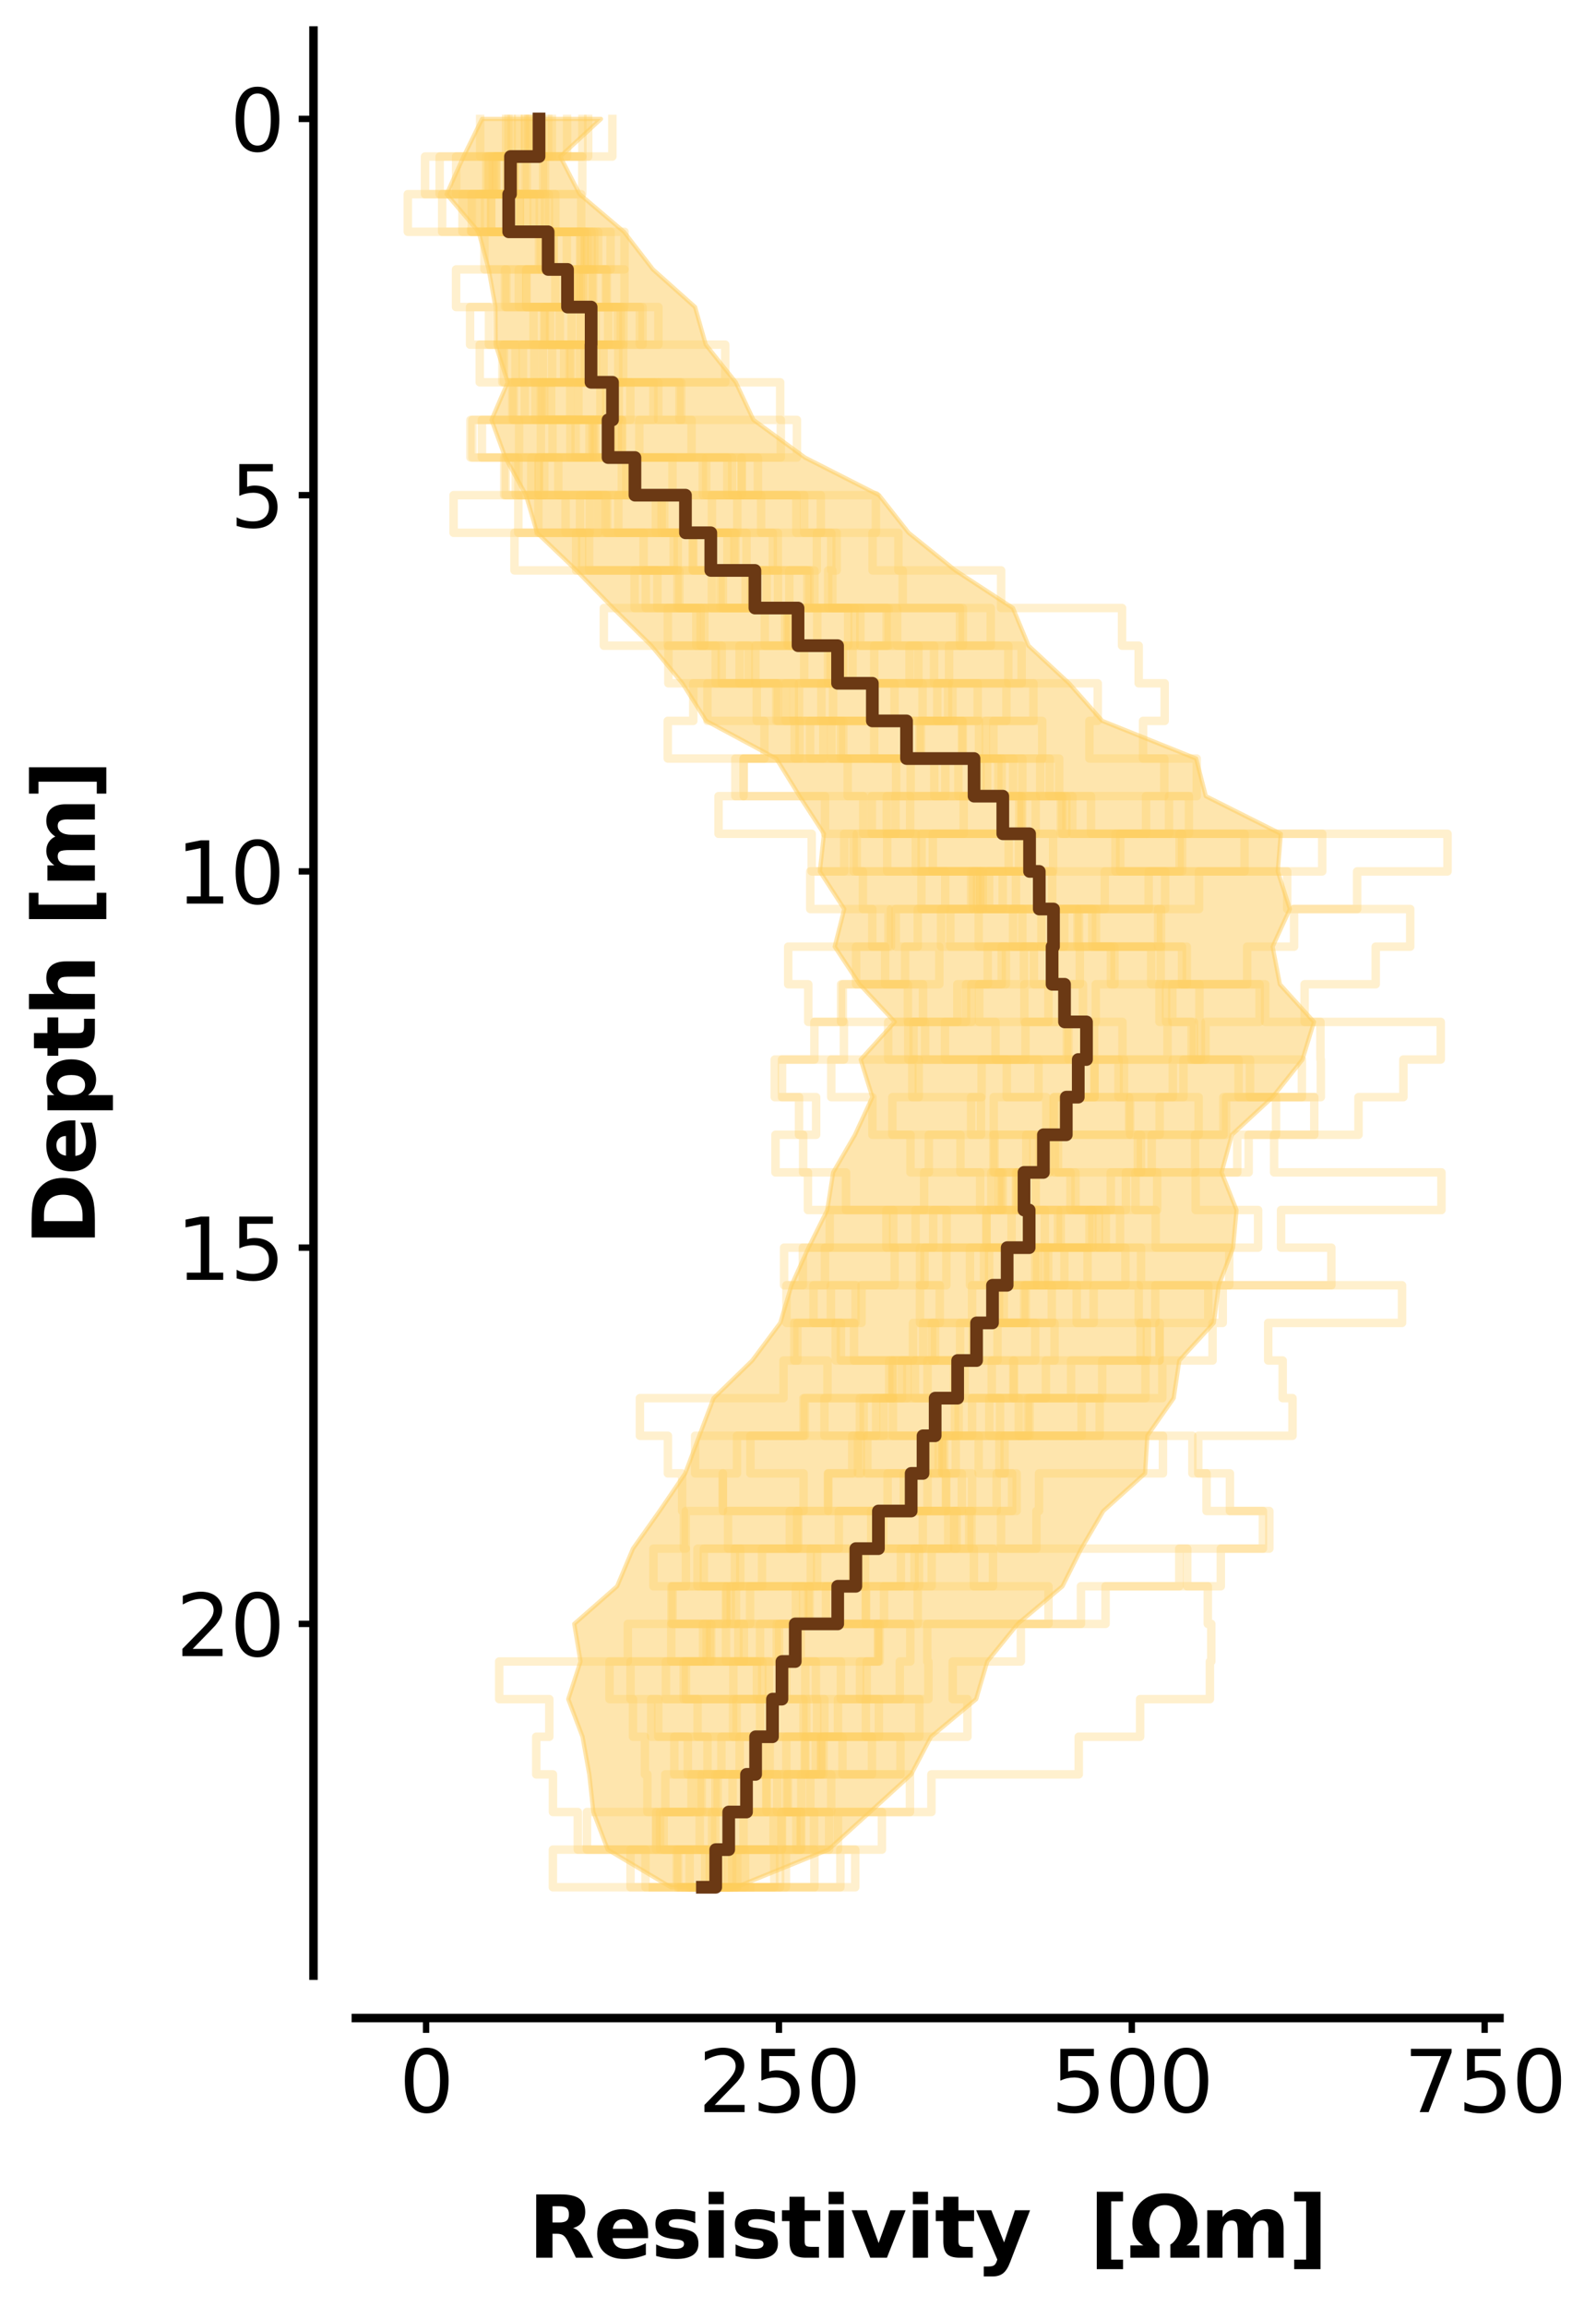 <?xml version="1.0" encoding="utf-8" standalone="no"?>
<!DOCTYPE svg PUBLIC "-//W3C//DTD SVG 1.1//EN"
  "http://www.w3.org/Graphics/SVG/1.1/DTD/svg11.dtd">
<svg xmlns:xlink="http://www.w3.org/1999/xlink" width="376.788pt" height="544.356pt" viewBox="0 0 376.788 544.356" xmlns="http://www.w3.org/2000/svg" version="1.1">
 <defs>
  <style type="text/css">*{stroke-linejoin: round; stroke-linecap: butt}</style>
 </defs>
 <g id="figure_1">
  <g id="patch_1">
   <path d="M 0 544.356 
L 376.788 544.356 
L 376.788 0 
L 0 0 
z
" style="fill: #ffffff"/>
  </g>
  <g id="axes_1">
   <g id="patch_2">
    <path d="M 84.006 466.2 
L 354.006 466.2 
L 354.006 7.2 
L 84.006 7.2 
z
" style="fill: #ffffff"/>
   </g>
   <g id="PolyCollection_1">
    <defs>
     <path id="m929e985c0f" d="M 113.801 -516.293 
L 141.874 -516.293 
L 132.265 -507.414 
L 136.84 -498.536 
L 147.308 -489.658 
L 154.148 -480.78 
L 164.094 -471.902 
L 166.623 -463.024 
L 173.697 -454.146 
L 177.879 -445.267 
L 190.031 -436.389 
L 207.521 -427.511 
L 214.508 -418.633 
L 225.545 -409.755 
L 239.133 -400.877 
L 242.817 -391.999 
L 252.382 -383.12 
L 260.233 -374.242 
L 282.387 -365.364 
L 284.673 -356.486 
L 302.375 -347.608 
L 301.658 -338.73 
L 304.509 -329.852 
L 300.437 -320.973 
L 302.155 -312.095 
L 310.206 -303.217 
L 307.492 -294.339 
L 300.429 -285.461 
L 290.826 -276.583 
L 288.39 -267.705 
L 291.92 -258.826 
L 291.113 -249.948 
L 287.717 -241.07 
L 286.553 -232.192 
L 278.415 -223.314 
L 277.085 -214.436 
L 270.862 -205.558 
L 270.331 -196.679 
L 260.472 -187.801 
L 255.267 -178.923 
L 250.828 -170.045 
L 240.268 -161.167 
L 233.075 -152.289 
L 230.453 -143.411 
L 219.794 -134.532 
L 215.118 -125.654 
L 205.397 -116.776 
L 195.577 -107.898 
L 173.696 -99.02 
L 158.39 -99.02 
L 158.39 -99.02 
L 143.474 -107.898 
L 140.09 -116.776 
L 139.119 -125.654 
L 137.529 -134.532 
L 134.16 -143.411 
L 137.054 -152.289 
L 135.57 -161.167 
L 145.69 -170.045 
L 149.43 -178.923 
L 155.717 -187.801 
L 161.771 -196.679 
L 165.098 -205.558 
L 168.471 -214.436 
L 177.588 -223.314 
L 184.21 -232.192 
L 186.862 -241.07 
L 190.884 -249.948 
L 195.304 -258.826 
L 196.701 -267.705 
L 201.85 -276.583 
L 205.951 -285.461 
L 203.2 -294.339 
L 211.251 -303.217 
L 202.938 -312.095 
L 197.068 -320.973 
L 199.318 -329.852 
L 193.557 -338.73 
L 194.522 -347.608 
L 188.759 -356.486 
L 183.268 -365.364 
L 166.726 -374.242 
L 161.102 -383.12 
L 153.772 -391.999 
L 144.737 -400.877 
L 136.088 -409.755 
L 126.79 -418.633 
L 124.183 -427.511 
L 119.295 -436.389 
L 116.045 -445.267 
L 119.872 -454.146 
L 117.01 -463.024 
L 116.967 -471.902 
L 115.376 -480.78 
L 112.995 -489.658 
L 105.438 -498.536 
L 109.446 -507.414 
L 113.801 -516.293 
z
" style="stroke: #fecc5c; stroke-opacity: 0.5"/>
    </defs>
    <g clip-path="url(#pa3363a3bfd)">
     <use xlink:href="#m929e985c0f" x="0" y="544.356" style="fill: #fecc5c; fill-opacity: 0.5; stroke: #fecc5c; stroke-opacity: 0.5"/>
    </g>
   </g>
   <g id="matplotlib.axis_1">
    <g id="xtick_1">
     <g id="line2d_1">
      <defs>
       <path id="ma90b6b041a" d="M 0 0 
L 0 3.5 
" style="stroke: #000000; stroke-width: 1.5"/>
      </defs>
      <g>
       <use xlink:href="#ma90b6b041a" x="100.591" y="476.2" style="stroke: #000000; stroke-width: 1.5"/>
      </g>
     </g>
     <g id="text_1">
      <!-- 0 -->
      <g transform="translate(94.229 498.397) scale(0.2 -0.2)">
       <defs>
        <path id="DejaVuSans-30" d="M 2034 4250 
Q 1547 4250 1301 3770 
Q 1056 3291 1056 2328 
Q 1056 1369 1301 889 
Q 1547 409 2034 409 
Q 2525 409 2770 889 
Q 3016 1369 3016 2328 
Q 3016 3291 2770 3770 
Q 2525 4250 2034 4250 
z
M 2034 4750 
Q 2819 4750 3233 4129 
Q 3647 3509 3647 2328 
Q 3647 1150 3233 529 
Q 2819 -91 2034 -91 
Q 1250 -91 836 529 
Q 422 1150 422 2328 
Q 422 3509 836 4129 
Q 1250 4750 2034 4750 
z
" transform="scale(0.016)"/>
       </defs>
       <use xlink:href="#DejaVuSans-30"/>
      </g>
     </g>
    </g>
    <g id="xtick_2">
     <g id="line2d_2">
      <g>
       <use xlink:href="#ma90b6b041a" x="183.894" y="476.2" style="stroke: #000000; stroke-width: 1.5"/>
      </g>
     </g>
     <g id="text_2">
      <!-- 250 -->
      <g transform="translate(164.807 498.397) scale(0.2 -0.2)">
       <defs>
        <path id="DejaVuSans-32" d="M 1228 531 
L 3431 531 
L 3431 0 
L 469 0 
L 469 531 
Q 828 903 1448 1529 
Q 2069 2156 2228 2338 
Q 2531 2678 2651 2914 
Q 2772 3150 2772 3378 
Q 2772 3750 2511 3984 
Q 2250 4219 1831 4219 
Q 1534 4219 1204 4116 
Q 875 4013 500 3803 
L 500 4441 
Q 881 4594 1212 4672 
Q 1544 4750 1819 4750 
Q 2544 4750 2975 4387 
Q 3406 4025 3406 3419 
Q 3406 3131 3298 2873 
Q 3191 2616 2906 2266 
Q 2828 2175 2409 1742 
Q 1991 1309 1228 531 
z
" transform="scale(0.016)"/>
        <path id="DejaVuSans-35" d="M 691 4666 
L 3169 4666 
L 3169 4134 
L 1269 4134 
L 1269 2991 
Q 1406 3038 1543 3061 
Q 1681 3084 1819 3084 
Q 2600 3084 3056 2656 
Q 3513 2228 3513 1497 
Q 3513 744 3044 326 
Q 2575 -91 1722 -91 
Q 1428 -91 1123 -41 
Q 819 9 494 109 
L 494 744 
Q 775 591 1075 516 
Q 1375 441 1709 441 
Q 2250 441 2565 725 
Q 2881 1009 2881 1497 
Q 2881 1984 2565 2268 
Q 2250 2553 1709 2553 
Q 1456 2553 1204 2497 
Q 953 2441 691 2322 
L 691 4666 
z
" transform="scale(0.016)"/>
       </defs>
       <use xlink:href="#DejaVuSans-32"/>
       <use xlink:href="#DejaVuSans-35" x="63.623"/>
       <use xlink:href="#DejaVuSans-30" x="127.246"/>
      </g>
     </g>
    </g>
    <g id="xtick_3">
     <g id="line2d_3">
      <g>
       <use xlink:href="#ma90b6b041a" x="267.197" y="476.2" style="stroke: #000000; stroke-width: 1.5"/>
      </g>
     </g>
     <g id="text_3">
      <!-- 500 -->
      <g transform="translate(248.11 498.397) scale(0.2 -0.2)">
       <use xlink:href="#DejaVuSans-35"/>
       <use xlink:href="#DejaVuSans-30" x="63.623"/>
       <use xlink:href="#DejaVuSans-30" x="127.246"/>
      </g>
     </g>
    </g>
    <g id="xtick_4">
     <g id="line2d_4">
      <g>
       <use xlink:href="#ma90b6b041a" x="350.5" y="476.2" style="stroke: #000000; stroke-width: 1.5"/>
      </g>
     </g>
     <g id="text_4">
      <!-- 750 -->
      <g transform="translate(331.413 498.397) scale(0.2 -0.2)">
       <defs>
        <path id="DejaVuSans-37" d="M 525 4666 
L 3525 4666 
L 3525 4397 
L 1831 0 
L 1172 0 
L 2766 4134 
L 525 4134 
L 525 4666 
z
" transform="scale(0.016)"/>
       </defs>
       <use xlink:href="#DejaVuSans-37"/>
       <use xlink:href="#DejaVuSans-35" x="63.623"/>
       <use xlink:href="#DejaVuSans-30" x="127.246"/>
      </g>
     </g>
    </g>
    <g id="text_5">
     <!-- Resistivity  [$\Omega m$] -->
     <g transform="translate(124.706 532.756) scale(0.2 -0.2)">
      <defs>
       <path id="DejaVuSans-Bold-52" d="M 2297 2597 
Q 2675 2597 2839 2737 
Q 3003 2878 3003 3200 
Q 3003 3519 2839 3656 
Q 2675 3794 2297 3794 
L 1791 3794 
L 1791 2597 
L 2297 2597 
z
M 1791 1766 
L 1791 0 
L 588 0 
L 588 4666 
L 2425 4666 
Q 3347 4666 3776 4356 
Q 4206 4047 4206 3378 
Q 4206 2916 3982 2619 
Q 3759 2322 3309 2181 
Q 3556 2125 3751 1926 
Q 3947 1728 4147 1325 
L 4800 0 
L 3519 0 
L 2950 1159 
Q 2778 1509 2601 1637 
Q 2425 1766 2131 1766 
L 1791 1766 
z
" transform="scale(0.016)"/>
       <path id="DejaVuSans-Bold-65" d="M 4031 1759 
L 4031 1441 
L 1416 1441 
Q 1456 1047 1700 850 
Q 1944 653 2381 653 
Q 2734 653 3104 758 
Q 3475 863 3866 1075 
L 3866 213 
Q 3469 63 3072 -14 
Q 2675 -91 2278 -91 
Q 1328 -91 801 392 
Q 275 875 275 1747 
Q 275 2603 792 3093 
Q 1309 3584 2216 3584 
Q 3041 3584 3536 3087 
Q 4031 2591 4031 1759 
z
M 2881 2131 
Q 2881 2450 2695 2645 
Q 2509 2841 2209 2841 
Q 1884 2841 1681 2658 
Q 1478 2475 1428 2131 
L 2881 2131 
z
" transform="scale(0.016)"/>
       <path id="DejaVuSans-Bold-73" d="M 3272 3391 
L 3272 2541 
Q 2913 2691 2578 2766 
Q 2244 2841 1947 2841 
Q 1628 2841 1473 2761 
Q 1319 2681 1319 2516 
Q 1319 2381 1436 2309 
Q 1553 2238 1856 2203 
L 2053 2175 
Q 2913 2066 3209 1816 
Q 3506 1566 3506 1031 
Q 3506 472 3093 190 
Q 2681 -91 1863 -91 
Q 1516 -91 1145 -36 
Q 775 19 384 128 
L 384 978 
Q 719 816 1070 734 
Q 1422 653 1784 653 
Q 2113 653 2278 743 
Q 2444 834 2444 1013 
Q 2444 1163 2330 1236 
Q 2216 1309 1875 1350 
L 1678 1375 
Q 931 1469 631 1722 
Q 331 1975 331 2491 
Q 331 3047 712 3315 
Q 1094 3584 1881 3584 
Q 2191 3584 2531 3537 
Q 2872 3491 3272 3391 
z
" transform="scale(0.016)"/>
       <path id="DejaVuSans-Bold-69" d="M 538 3500 
L 1656 3500 
L 1656 0 
L 538 0 
L 538 3500 
z
M 538 4863 
L 1656 4863 
L 1656 3950 
L 538 3950 
L 538 4863 
z
" transform="scale(0.016)"/>
       <path id="DejaVuSans-Bold-74" d="M 1759 4494 
L 1759 3500 
L 2913 3500 
L 2913 2700 
L 1759 2700 
L 1759 1216 
Q 1759 972 1856 886 
Q 1953 800 2241 800 
L 2816 800 
L 2816 0 
L 1856 0 
Q 1194 0 917 276 
Q 641 553 641 1216 
L 641 2700 
L 84 2700 
L 84 3500 
L 641 3500 
L 641 4494 
L 1759 4494 
z
" transform="scale(0.016)"/>
       <path id="DejaVuSans-Bold-76" d="M 97 3500 
L 1216 3500 
L 2088 1081 
L 2956 3500 
L 4078 3500 
L 2700 0 
L 1472 0 
L 97 3500 
z
" transform="scale(0.016)"/>
       <path id="DejaVuSans-Bold-79" d="M 78 3500 
L 1197 3500 
L 2138 1125 
L 2938 3500 
L 4056 3500 
L 2584 -331 
Q 2363 -916 2067 -1148 
Q 1772 -1381 1288 -1381 
L 641 -1381 
L 641 -647 
L 991 -647 
Q 1275 -647 1404 -556 
Q 1534 -466 1606 -231 
L 1638 -134 
L 78 3500 
z
" transform="scale(0.016)"/>
       <path id="DejaVuSans-Bold-20" transform="scale(0.016)"/>
       <path id="DejaVuSans-Bold-5b" d="M 550 4863 
L 2491 4863 
L 2491 4159 
L 1613 4159 
L 1613 -141 
L 2491 -141 
L 2491 -844 
L 550 -844 
L 550 4863 
z
" transform="scale(0.016)"/>
       <path id="DejaVuSans-Bold-3a9" d="M 2719 4750 
Q 3841 4750 4480 4106 
Q 5119 3463 5119 2494 
Q 5119 1406 4306 909 
L 5266 909 
L 5266 0 
L 3125 0 
L 3125 975 
Q 3244 1041 3334 1131 
Q 3875 1678 3875 2466 
Q 3875 3066 3572 3472 
Q 3269 3878 2719 3878 
Q 2169 3878 1866 3472 
Q 1563 3066 1563 2466 
Q 1563 1678 2103 1131 
Q 2194 1041 2313 975 
L 2313 0 
L 172 0 
L 172 909 
L 1131 909 
Q 319 1406 319 2494 
Q 319 3463 958 4106 
Q 1597 4750 2719 4750 
z
" transform="scale(0.016)"/>
       <path id="DejaVuSans-Bold-6d" d="M 3781 2919 
Q 3994 3244 4286 3414 
Q 4578 3584 4928 3584 
Q 5531 3584 5847 3212 
Q 6163 2841 6163 2131 
L 6163 0 
L 5038 0 
L 5038 1825 
Q 5041 1866 5042 1909 
Q 5044 1953 5044 2034 
Q 5044 2406 4934 2573 
Q 4825 2741 4581 2741 
Q 4263 2741 4089 2478 
Q 3916 2216 3909 1719 
L 3909 0 
L 2784 0 
L 2784 1825 
Q 2784 2406 2684 2573 
Q 2584 2741 2328 2741 
Q 2006 2741 1831 2477 
Q 1656 2213 1656 1722 
L 1656 0 
L 531 0 
L 531 3500 
L 1656 3500 
L 1656 2988 
Q 1863 3284 2130 3434 
Q 2397 3584 2719 3584 
Q 3081 3584 3359 3409 
Q 3638 3234 3781 2919 
z
" transform="scale(0.016)"/>
       <path id="DejaVuSans-Bold-5d" d="M 2375 -844 
L 434 -844 
L 434 -141 
L 1313 -141 
L 1313 4159 
L 434 4159 
L 434 4863 
L 2375 4863 
L 2375 -844 
z
" transform="scale(0.016)"/>
      </defs>
      <use xlink:href="#DejaVuSans-Bold-52" transform="translate(0 0.016)"/>
      <use xlink:href="#DejaVuSans-Bold-65" transform="translate(77.002 0.016)"/>
      <use xlink:href="#DejaVuSans-Bold-73" transform="translate(144.824 0.016)"/>
      <use xlink:href="#DejaVuSans-Bold-69" transform="translate(204.346 0.016)"/>
      <use xlink:href="#DejaVuSans-Bold-73" transform="translate(238.623 0.016)"/>
      <use xlink:href="#DejaVuSans-Bold-74" transform="translate(298.145 0.016)"/>
      <use xlink:href="#DejaVuSans-Bold-69" transform="translate(345.947 0.016)"/>
      <use xlink:href="#DejaVuSans-Bold-76" transform="translate(380.225 0.016)"/>
      <use xlink:href="#DejaVuSans-Bold-69" transform="translate(445.41 0.016)"/>
      <use xlink:href="#DejaVuSans-Bold-74" transform="translate(479.688 0.016)"/>
      <use xlink:href="#DejaVuSans-Bold-79" transform="translate(527.49 0.016)"/>
      <use xlink:href="#DejaVuSans-Bold-20" transform="translate(592.676 0.016)"/>
      <use xlink:href="#DejaVuSans-Bold-20" transform="translate(627.49 0.016)"/>
      <use xlink:href="#DejaVuSans-Bold-5b" transform="translate(662.305 0.016)"/>
      <use xlink:href="#DejaVuSans-Bold-3a9" transform="translate(708.008 0.016)"/>
      <use xlink:href="#DejaVuSans-Bold-6d" transform="translate(793.018 0.016)"/>
      <use xlink:href="#DejaVuSans-Bold-5d" transform="translate(897.217 0.016)"/>
     </g>
    </g>
   </g>
   <g id="matplotlib.axis_2">
    <g id="ytick_1">
     <g id="line2d_5">
      <defs>
       <path id="m99164c848b" d="M 0 0 
L -3.5 0 
" style="stroke: #000000; stroke-width: 1.5"/>
      </defs>
      <g>
       <use xlink:href="#m99164c848b" x="74.006" y="28.064" style="stroke: #000000; stroke-width: 1.5"/>
      </g>
     </g>
     <g id="text_6">
      <!-- 0 -->
      <g transform="translate(54.281 35.662) scale(0.2 -0.2)">
       <use xlink:href="#DejaVuSans-30"/>
      </g>
     </g>
    </g>
    <g id="ytick_2">
     <g id="line2d_6">
      <g>
       <use xlink:href="#m99164c848b" x="74.006" y="116.845" style="stroke: #000000; stroke-width: 1.5"/>
      </g>
     </g>
     <g id="text_7">
      <!-- 5 -->
      <g transform="translate(54.281 124.444) scale(0.2 -0.2)">
       <use xlink:href="#DejaVuSans-35"/>
      </g>
     </g>
    </g>
    <g id="ytick_3">
     <g id="line2d_7">
      <g>
       <use xlink:href="#m99164c848b" x="74.006" y="205.626" style="stroke: #000000; stroke-width: 1.5"/>
      </g>
     </g>
     <g id="text_8">
      <!-- 10 -->
      <g transform="translate(41.556 213.225) scale(0.2 -0.2)">
       <defs>
        <path id="DejaVuSans-31" d="M 794 531 
L 1825 531 
L 1825 4091 
L 703 3866 
L 703 4441 
L 1819 4666 
L 2450 4666 
L 2450 531 
L 3481 531 
L 3481 0 
L 794 0 
L 794 531 
z
" transform="scale(0.016)"/>
       </defs>
       <use xlink:href="#DejaVuSans-31"/>
       <use xlink:href="#DejaVuSans-30" x="63.623"/>
      </g>
     </g>
    </g>
    <g id="ytick_4">
     <g id="line2d_8">
      <g>
       <use xlink:href="#m99164c848b" x="74.006" y="294.408" style="stroke: #000000; stroke-width: 1.5"/>
      </g>
     </g>
     <g id="text_9">
      <!-- 15 -->
      <g transform="translate(41.556 302.006) scale(0.2 -0.2)">
       <use xlink:href="#DejaVuSans-31"/>
       <use xlink:href="#DejaVuSans-35" x="63.623"/>
      </g>
     </g>
    </g>
    <g id="ytick_5">
     <g id="line2d_9">
      <g>
       <use xlink:href="#m99164c848b" x="74.006" y="383.189" style="stroke: #000000; stroke-width: 1.5"/>
      </g>
     </g>
     <g id="text_10">
      <!-- 20 -->
      <g transform="translate(41.556 390.788) scale(0.2 -0.2)">
       <use xlink:href="#DejaVuSans-32"/>
       <use xlink:href="#DejaVuSans-30" x="63.623"/>
      </g>
     </g>
    </g>
    <g id="text_11">
     <!-- Depth [m] -->
     <g transform="translate(22.397 293.883) rotate(-90) scale(0.2 -0.2)">
      <defs>
       <path id="DejaVuSans-Bold-44" d="M 1791 3756 
L 1791 909 
L 2222 909 
Q 2959 909 3348 1275 
Q 3738 1641 3738 2338 
Q 3738 3031 3350 3393 
Q 2963 3756 2222 3756 
L 1791 3756 
z
M 588 4666 
L 1856 4666 
Q 2919 4666 3439 4514 
Q 3959 4363 4331 4000 
Q 4659 3684 4818 3271 
Q 4978 2859 4978 2338 
Q 4978 1809 4818 1395 
Q 4659 981 4331 666 
Q 3956 303 3431 151 
Q 2906 0 1856 0 
L 588 0 
L 588 4666 
z
" transform="scale(0.016)"/>
       <path id="DejaVuSans-Bold-70" d="M 1656 506 
L 1656 -1331 
L 538 -1331 
L 538 3500 
L 1656 3500 
L 1656 2988 
Q 1888 3294 2169 3439 
Q 2450 3584 2816 3584 
Q 3463 3584 3878 3070 
Q 4294 2556 4294 1747 
Q 4294 938 3878 423 
Q 3463 -91 2816 -91 
Q 2450 -91 2169 54 
Q 1888 200 1656 506 
z
M 2400 2772 
Q 2041 2772 1848 2508 
Q 1656 2244 1656 1747 
Q 1656 1250 1848 986 
Q 2041 722 2400 722 
Q 2759 722 2948 984 
Q 3138 1247 3138 1747 
Q 3138 2247 2948 2509 
Q 2759 2772 2400 2772 
z
" transform="scale(0.016)"/>
       <path id="DejaVuSans-Bold-68" d="M 4056 2131 
L 4056 0 
L 2931 0 
L 2931 347 
L 2931 1625 
Q 2931 2084 2911 2256 
Q 2891 2428 2841 2509 
Q 2775 2619 2662 2680 
Q 2550 2741 2406 2741 
Q 2056 2741 1856 2470 
Q 1656 2200 1656 1722 
L 1656 0 
L 538 0 
L 538 4863 
L 1656 4863 
L 1656 2988 
Q 1909 3294 2193 3439 
Q 2478 3584 2822 3584 
Q 3428 3584 3742 3212 
Q 4056 2841 4056 2131 
z
" transform="scale(0.016)"/>
      </defs>
      <use xlink:href="#DejaVuSans-Bold-44"/>
      <use xlink:href="#DejaVuSans-Bold-65" x="83.008"/>
      <use xlink:href="#DejaVuSans-Bold-70" x="150.83"/>
      <use xlink:href="#DejaVuSans-Bold-74" x="222.412"/>
      <use xlink:href="#DejaVuSans-Bold-68" x="270.215"/>
      <use xlink:href="#DejaVuSans-Bold-20" x="341.406"/>
      <use xlink:href="#DejaVuSans-Bold-5b" x="376.221"/>
      <use xlink:href="#DejaVuSans-Bold-6d" x="421.924"/>
      <use xlink:href="#DejaVuSans-Bold-5d" x="526.123"/>
     </g>
    </g>
   </g>
   <g id="line2d_10">
    <path d="M 127.897 28.064 
L 127.897 36.942 
L 117.164 36.942 
L 117.164 45.82 
L 113.232 45.82 
L 113.232 54.698 
L 129.069 54.698 
L 129.069 63.576 
L 134.74 63.576 
L 134.74 72.454 
L 132.159 72.454 
L 132.159 81.332 
L 134.457 81.332 
L 134.457 90.211 
L 126.426 90.211 
L 126.426 99.089 
L 134.656 99.089 
L 134.656 107.967 
L 158.755 107.967 
L 158.755 116.845 
L 174.07 116.845 
L 174.07 125.723 
L 160.004 125.723 
L 160.004 134.601 
L 152.462 134.601 
L 152.462 143.479 
L 166.294 143.479 
L 166.294 152.358 
L 157.792 152.358 
L 157.792 161.236 
L 183.254 161.236 
L 183.254 170.114 
L 206.384 170.114 
L 206.384 178.992 
L 211.563 178.992 
L 211.563 187.87 
L 211.41 187.87 
L 211.41 196.748 
L 199.306 196.748 
L 199.306 205.626 
L 191.291 205.626 
L 191.291 214.505 
L 209.751 214.505 
L 209.751 223.383 
L 186.083 223.383 
L 186.083 232.261 
L 190.814 232.261 
L 190.814 241.139 
L 218.408 241.139 
L 218.408 250.017 
L 237.683 250.017 
L 237.683 258.895 
L 247.023 258.895 
L 247.023 267.774 
L 242.294 267.774 
L 242.294 276.652 
L 235.838 276.652 
L 235.838 285.53 
L 238.816 285.53 
L 238.816 294.408 
L 233.521 294.408 
L 233.521 303.286 
L 254.186 303.286 
L 254.186 312.164 
L 273.782 312.164 
L 273.782 321.042 
L 239.224 321.042 
L 239.224 329.921 
L 259.615 329.921 
L 259.615 338.799 
L 235.946 338.799 
L 235.946 347.677 
L 240.004 347.677 
L 240.004 356.555 
L 223.849 356.555 
L 223.849 365.433 
L 204.237 365.433 
L 204.237 374.311 
L 173.75 374.311 
L 173.75 383.189 
L 158.47 383.189 
L 158.47 392.068 
L 181.525 392.068 
L 181.525 400.946 
L 173.066 400.946 
L 173.066 409.824 
L 205.862 409.824 
L 205.862 418.702 
L 181.004 418.702 
L 181.004 427.58 
L 189.153 427.58 
L 189.153 436.458 
L 174.075 436.458 
L 174.075 445.336 
L 167.739 445.336 
" clip-path="url(#pa3363a3bfd)" style="fill: none; stroke: #fecc5c; stroke-opacity: 0.3; stroke-width: 2; stroke-linecap: square"/>
   </g>
   <g id="line2d_11">
    <path d="M 130.29 28.064 
L 130.29 36.942 
L 116.33 36.942 
L 116.33 45.82 
L 119.838 45.82 
L 119.838 54.698 
L 127.229 54.698 
L 127.229 63.576 
L 124.214 63.576 
L 124.214 72.454 
L 129.866 72.454 
L 129.866 81.332 
L 133.175 81.332 
L 133.175 90.211 
L 127.672 90.211 
L 127.672 99.089 
L 140.204 99.089 
L 140.204 107.967 
L 148.87 107.967 
L 148.87 116.845 
L 136.929 116.845 
L 136.929 125.723 
L 163.512 125.723 
L 163.512 134.601 
L 170.668 134.601 
L 170.668 143.479 
L 203.115 143.479 
L 203.115 152.358 
L 241.188 152.358 
L 241.188 161.236 
L 224.852 161.236 
L 224.852 170.114 
L 217.104 170.114 
L 217.104 178.992 
L 247.808 178.992 
L 247.808 187.87 
L 251.735 187.87 
L 251.735 196.748 
L 220.217 196.748 
L 220.217 205.626 
L 223.156 205.626 
L 223.156 214.505 
L 211.475 214.505 
L 211.475 223.383 
L 221.752 223.383 
L 221.752 232.261 
L 198.981 232.261 
L 198.981 241.139 
L 192.27 241.139 
L 192.27 250.017 
L 182.909 250.017 
L 182.909 258.895 
L 192.673 258.895 
L 192.673 267.774 
L 183.081 267.774 
L 183.081 276.652 
L 190.738 276.652 
L 190.738 285.53 
L 223.479 285.53 
L 223.479 294.408 
L 223.418 294.408 
L 223.418 303.286 
L 217.196 303.286 
L 217.196 312.164 
L 220.747 312.164 
L 220.747 321.042 
L 209.934 321.042 
L 209.934 329.921 
L 210.807 329.921 
L 210.807 338.799 
L 231.047 338.799 
L 231.047 347.677 
L 238.936 347.677 
L 238.936 356.555 
L 236.327 356.555 
L 236.327 365.433 
L 280.288 365.433 
L 280.288 374.311 
L 285.143 374.311 
L 285.143 383.189 
L 285.958 383.189 
L 285.958 392.068 
L 285.635 392.068 
L 285.635 400.946 
L 269.162 400.946 
L 269.162 409.824 
L 254.673 409.824 
L 254.673 418.702 
L 219.892 418.702 
L 219.892 427.58 
L 197.83 427.58 
L 197.83 436.458 
L 185.541 436.458 
L 185.541 445.336 
L 161.029 445.336 
" clip-path="url(#pa3363a3bfd)" style="fill: none; stroke: #fecc5c; stroke-opacity: 0.3; stroke-width: 2; stroke-linecap: square"/>
   </g>
   <g id="line2d_12">
    <path d="M 120.029 28.064 
L 120.029 36.942 
L 114.776 36.942 
L 114.776 45.82 
L 127.443 45.82 
L 127.443 54.698 
L 138.609 54.698 
L 138.609 63.576 
L 124.302 63.576 
L 124.302 72.454 
L 151.066 72.454 
L 151.066 81.332 
L 171.217 81.332 
L 171.217 90.211 
L 143.092 90.211 
L 143.092 99.089 
L 127.683 99.089 
L 127.683 107.967 
L 125.436 107.967 
L 125.436 116.845 
L 154.833 116.845 
L 154.833 125.723 
L 173.656 125.723 
L 173.656 134.601 
L 190.591 134.601 
L 190.591 143.479 
L 209.308 143.479 
L 209.308 152.358 
L 206.392 152.358 
L 206.392 161.236 
L 237.594 161.236 
L 237.594 170.114 
L 234.526 170.114 
L 234.526 178.992 
L 235.696 178.992 
L 235.696 187.87 
L 240.611 187.87 
L 240.611 196.748 
L 248.626 196.748 
L 248.626 205.626 
L 231.43 205.626 
L 231.43 214.505 
L 216.671 214.505 
L 216.671 223.383 
L 213.683 223.383 
L 213.683 232.261 
L 198.559 232.261 
L 198.559 241.139 
L 199.233 241.139 
L 199.233 250.017 
L 196.246 250.017 
L 196.246 258.895 
L 205.96 258.895 
L 205.96 267.774 
L 226.745 267.774 
L 226.745 276.652 
L 236.299 276.652 
L 236.299 285.53 
L 220.315 285.53 
L 220.315 294.408 
L 217.201 294.408 
L 217.201 303.286 
L 221.854 303.286 
L 221.854 312.164 
L 217.943 312.164 
L 217.943 321.042 
L 216.016 321.042 
L 216.016 329.921 
L 225.451 329.921 
L 225.451 338.799 
L 220.227 338.799 
L 220.227 347.677 
L 223.353 347.677 
L 223.353 356.555 
L 186.468 356.555 
L 186.468 365.433 
L 192.913 365.433 
L 192.913 374.311 
L 190.827 374.311 
L 190.827 383.189 
L 207.28 383.189 
L 207.28 392.068 
L 204.607 392.068 
L 204.607 400.946 
L 204.42 400.946 
L 204.42 409.824 
L 212.589 409.824 
L 212.589 418.702 
L 189.177 418.702 
L 189.177 427.58 
L 184.482 427.58 
L 184.482 436.458 
L 173.877 436.458 
L 173.877 445.336 
L 164.02 445.336 
" clip-path="url(#pa3363a3bfd)" style="fill: none; stroke: #fecc5c; stroke-opacity: 0.3; stroke-width: 2; stroke-linecap: square"/>
   </g>
   <g id="line2d_13">
    <path d="M 113.36 28.064 
L 113.36 36.942 
L 137.467 36.942 
L 137.467 45.82 
L 96.279 45.82 
L 96.279 54.698 
L 141.216 54.698 
L 141.216 63.576 
L 147.425 63.576 
L 147.425 72.454 
L 137.101 72.454 
L 137.101 81.332 
L 142.47 81.332 
L 142.47 90.211 
L 134.609 90.211 
L 134.609 99.089 
L 145.839 99.089 
L 145.839 107.967 
L 119.05 107.967 
L 119.05 116.845 
L 133.529 116.845 
L 133.529 125.723 
L 163.687 125.723 
L 163.687 134.601 
L 170.14 134.601 
L 170.14 143.479 
L 180.558 143.479 
L 180.558 152.358 
L 196.114 152.358 
L 196.114 161.236 
L 188.644 161.236 
L 188.644 170.114 
L 196.285 170.114 
L 196.285 178.992 
L 226.257 178.992 
L 226.257 187.87 
L 241.085 187.87 
L 241.085 196.748 
L 217.575 196.748 
L 217.575 205.626 
L 231.48 205.626 
L 231.48 214.505 
L 241.368 214.505 
L 241.368 223.383 
L 236.479 223.383 
L 236.479 232.261 
L 231.176 232.261 
L 231.176 241.139 
L 264.993 241.139 
L 264.993 250.017 
L 292.394 250.017 
L 292.394 258.895 
L 310.275 258.895 
L 310.275 267.774 
L 300.807 267.774 
L 300.807 276.652 
L 340.298 276.652 
L 340.298 285.53 
L 302.438 285.53 
L 302.438 294.408 
L 314.308 294.408 
L 314.308 303.286 
L 288.664 303.286 
L 288.664 312.164 
L 286.262 312.164 
L 286.262 321.042 
L 274.401 321.042 
L 274.401 329.921 
L 233.553 329.921 
L 233.553 338.799 
L 274.55 338.799 
L 274.55 347.677 
L 245.294 347.677 
L 245.294 356.555 
L 244.681 356.555 
L 244.681 365.433 
L 212.685 365.433 
L 212.685 374.311 
L 172.514 374.311 
L 172.514 383.189 
L 175.618 383.189 
L 175.618 392.068 
L 157.213 392.068 
L 157.213 400.946 
L 181.762 400.946 
L 181.762 409.824 
L 189.949 409.824 
L 189.949 418.702 
L 196.23 418.702 
L 196.23 427.58 
L 184.621 427.58 
L 184.621 436.458 
L 159.763 436.458 
L 159.763 445.336 
L 154.121 445.336 
" clip-path="url(#pa3363a3bfd)" style="fill: none; stroke: #fecc5c; stroke-opacity: 0.3; stroke-width: 2; stroke-linecap: square"/>
   </g>
   <g id="line2d_14">
    <path d="M 124.035 28.064 
L 124.035 36.942 
L 121.166 36.942 
L 121.166 45.82 
L 111.192 45.82 
L 111.192 54.698 
L 127.653 54.698 
L 127.653 63.576 
L 131.115 63.576 
L 131.115 72.454 
L 147.19 72.454 
L 147.19 81.332 
L 123.448 81.332 
L 123.448 90.211 
L 120.936 90.211 
L 120.936 99.089 
L 135.905 99.089 
L 135.905 107.967 
L 175.119 107.967 
L 175.119 116.845 
L 145.972 116.845 
L 145.972 125.723 
L 176.23 125.723 
L 176.23 134.601 
L 192.272 134.601 
L 192.272 143.479 
L 227.318 143.479 
L 227.318 152.358 
L 224.064 152.358 
L 224.064 161.236 
L 221.281 161.236 
L 221.281 170.114 
L 231.117 170.114 
L 231.117 178.992 
L 239.193 178.992 
L 239.193 187.87 
L 253.146 187.87 
L 253.146 196.748 
L 312.155 196.748 
L 312.155 205.626 
L 283.06 205.626 
L 283.06 214.505 
L 254.754 214.505 
L 254.754 223.383 
L 254.928 223.383 
L 254.928 232.261 
L 241.838 232.261 
L 241.838 241.139 
L 252.244 241.139 
L 252.244 250.017 
L 254.926 250.017 
L 254.926 258.895 
L 266.54 258.895 
L 266.54 267.774 
L 247.775 267.774 
L 247.775 276.652 
L 240.046 276.652 
L 240.046 285.53 
L 209.265 285.53 
L 209.265 294.408 
L 211.206 294.408 
L 211.206 303.286 
L 196.148 303.286 
L 196.148 312.164 
L 188.247 312.164 
L 188.247 321.042 
L 184.97 321.042 
L 184.97 329.921 
L 151.07 329.921 
L 151.07 338.799 
L 157.673 338.799 
L 157.673 347.677 
L 161.036 347.677 
L 161.036 356.555 
L 161.439 356.555 
L 161.439 365.433 
L 161.929 365.433 
L 161.929 374.311 
L 158.791 374.311 
L 158.791 383.189 
L 166.821 383.189 
L 166.821 392.068 
L 178.687 392.068 
L 178.687 400.946 
L 182.425 400.946 
L 182.425 409.824 
L 174.623 409.824 
L 174.623 418.702 
L 163.258 418.702 
L 163.258 427.58 
L 154.921 427.58 
L 154.921 436.458 
L 130.527 436.458 
L 130.527 445.336 
L 168.794 445.336 
" clip-path="url(#pa3363a3bfd)" style="fill: none; stroke: #fecc5c; stroke-opacity: 0.3; stroke-width: 2; stroke-linecap: square"/>
   </g>
   <g id="line2d_15">
    <path d="M 127.731 28.064 
L 127.731 36.942 
L 117.127 36.942 
L 117.127 45.82 
L 122.715 45.82 
L 122.715 54.698 
L 133.816 54.698 
L 133.816 63.576 
L 136.627 63.576 
L 136.627 72.454 
L 140.604 72.454 
L 140.604 81.332 
L 147.129 81.332 
L 147.129 90.211 
L 136.56 90.211 
L 136.56 99.089 
L 113.775 99.089 
L 113.775 107.967 
L 121.753 107.967 
L 121.753 116.845 
L 122.37 116.845 
L 122.37 125.723 
L 137.425 125.723 
L 137.425 134.601 
L 155.197 134.601 
L 155.197 143.479 
L 164.388 143.479 
L 164.388 152.358 
L 199.151 152.358 
L 199.151 161.236 
L 167.005 161.236 
L 167.005 170.114 
L 180.47 170.114 
L 180.47 178.992 
L 175.588 178.992 
L 175.588 187.87 
L 203.796 187.87 
L 203.796 196.748 
L 238.128 196.748 
L 238.128 205.626 
L 248.405 205.626 
L 248.405 214.505 
L 222.176 214.505 
L 222.176 223.383 
L 248.998 223.383 
L 248.998 232.261 
L 247.523 232.261 
L 247.523 241.139 
L 242.1 241.139 
L 242.1 250.017 
L 231.746 250.017 
L 231.746 258.895 
L 229.257 258.895 
L 229.257 267.774 
L 243.994 267.774 
L 243.994 276.652 
L 240.462 276.652 
L 240.462 285.53 
L 264.413 285.53 
L 264.413 294.408 
L 244.843 294.408 
L 244.843 303.286 
L 268.834 303.286 
L 268.834 312.164 
L 270.747 312.164 
L 270.747 321.042 
L 260.207 321.042 
L 260.207 329.921 
L 243.073 329.921 
L 243.073 338.799 
L 222.386 338.799 
L 222.386 347.677 
L 229.509 347.677 
L 229.509 356.555 
L 225.261 356.555 
L 225.261 365.433 
L 229.903 365.433 
L 229.903 374.311 
L 247.532 374.311 
L 247.532 383.189 
L 207.351 383.189 
L 207.351 392.068 
L 190.125 392.068 
L 190.125 400.946 
L 190.345 400.946 
L 190.345 409.824 
L 198.901 409.824 
L 198.901 418.702 
L 214.819 418.702 
L 214.819 427.58 
L 175.541 427.58 
L 175.541 436.458 
L 172.053 436.458 
L 172.053 445.336 
L 163.409 445.336 
" clip-path="url(#pa3363a3bfd)" style="fill: none; stroke: #fecc5c; stroke-opacity: 0.3; stroke-width: 2; stroke-linecap: square"/>
   </g>
   <g id="line2d_16">
    <path d="M 133.882 28.064 
L 133.882 36.942 
L 119.604 36.942 
L 119.604 45.82 
L 104.382 45.82 
L 104.382 54.698 
L 136.945 54.698 
L 136.945 63.576 
L 143.001 63.576 
L 143.001 72.454 
L 128.455 72.454 
L 128.455 81.332 
L 145.96 81.332 
L 145.96 90.211 
L 128.485 90.211 
L 128.485 99.089 
L 139.839 99.089 
L 139.839 107.967 
L 127.133 107.967 
L 127.133 116.845 
L 143.002 116.845 
L 143.002 125.723 
L 159.04 125.723 
L 159.04 134.601 
L 149.818 134.601 
L 149.818 143.479 
L 185.918 143.479 
L 185.918 152.358 
L 195.483 152.358 
L 195.483 161.236 
L 230.822 161.236 
L 230.822 170.114 
L 217.441 170.114 
L 217.441 178.992 
L 241.365 178.992 
L 241.365 187.87 
L 280.679 187.87 
L 280.679 196.748 
L 278.477 196.748 
L 278.477 205.626 
L 229.258 205.626 
L 229.258 214.505 
L 224.373 214.505 
L 224.373 223.383 
L 237.465 223.383 
L 237.465 232.261 
L 228.067 232.261 
L 228.067 241.139 
L 209.683 241.139 
L 209.683 250.017 
L 216.897 250.017 
L 216.897 258.895 
L 210.672 258.895 
L 210.672 267.774 
L 214.946 267.774 
L 214.946 276.652 
L 231.393 276.652 
L 231.393 285.53 
L 232.891 285.53 
L 232.891 294.408 
L 228.984 294.408 
L 228.984 303.286 
L 248.306 303.286 
L 248.306 312.164 
L 235.496 312.164 
L 235.496 321.042 
L 234.129 321.042 
L 234.129 329.921 
L 236.095 329.921 
L 236.095 338.799 
L 225.634 338.799 
L 225.634 347.677 
L 209.54 347.677 
L 209.54 356.555 
L 208.509 356.555 
L 208.509 365.433 
L 216.976 365.433 
L 216.976 374.311 
L 204.464 374.311 
L 204.464 383.189 
L 183.934 383.189 
L 183.934 392.068 
L 198.525 392.068 
L 198.525 400.946 
L 207.489 400.946 
L 207.489 409.824 
L 194.432 409.824 
L 194.432 418.702 
L 191.309 418.702 
L 191.309 427.58 
L 208.202 427.58 
L 208.202 436.458 
L 198.397 436.458 
L 198.397 445.336 
L 160.835 445.336 
" clip-path="url(#pa3363a3bfd)" style="fill: none; stroke: #fecc5c; stroke-opacity: 0.3; stroke-width: 2; stroke-linecap: square"/>
   </g>
   <g id="line2d_17">
    <path d="M 120.806 28.064 
L 120.806 36.942 
L 123.885 36.942 
L 123.885 45.82 
L 119.677 45.82 
L 119.677 54.698 
L 138.118 54.698 
L 138.118 63.576 
L 139.722 63.576 
L 139.722 72.454 
L 139.942 72.454 
L 139.942 81.332 
L 140.109 81.332 
L 140.109 90.211 
L 146.073 90.211 
L 146.073 99.089 
L 130.423 99.089 
L 130.423 107.967 
L 127.275 107.967 
L 127.275 116.845 
L 141.277 116.845 
L 141.277 125.723 
L 136.007 125.723 
L 136.007 134.601 
L 168.045 134.601 
L 168.045 143.479 
L 201.758 143.479 
L 201.758 152.358 
L 201.272 152.358 
L 201.272 161.236 
L 185.47 161.236 
L 185.47 170.114 
L 198.532 170.114 
L 198.532 178.992 
L 236.468 178.992 
L 236.468 187.87 
L 241.3 187.87 
L 241.3 196.748 
L 243.591 196.748 
L 243.591 205.626 
L 233.506 205.626 
L 233.506 214.505 
L 258.74 214.505 
L 258.74 223.383 
L 279.048 223.383 
L 279.048 232.261 
L 297.368 232.261 
L 297.368 241.139 
L 284.607 241.139 
L 284.607 250.017 
L 279.399 250.017 
L 279.399 258.895 
L 273.762 258.895 
L 273.762 267.774 
L 271.903 267.774 
L 271.903 276.652 
L 234.05 276.652 
L 234.05 285.53 
L 249.765 285.53 
L 249.765 294.408 
L 194.76 294.408 
L 194.76 303.286 
L 192.051 303.286 
L 192.051 312.164 
L 198.521 312.164 
L 198.521 321.042 
L 225.253 321.042 
L 225.253 329.921 
L 208.606 329.921 
L 208.606 338.799 
L 202.557 338.799 
L 202.557 347.677 
L 215.055 347.677 
L 215.055 356.555 
L 225.835 356.555 
L 225.835 365.433 
L 219.957 365.433 
L 219.957 374.311 
L 208.707 374.311 
L 208.707 383.189 
L 189.018 383.189 
L 189.018 392.068 
L 192.622 392.068 
L 192.622 400.946 
L 192.914 400.946 
L 192.914 409.824 
L 179.765 409.824 
L 179.765 418.702 
L 157.064 418.702 
L 157.064 427.58 
L 168.836 427.58 
L 168.836 436.458 
L 182.79 436.458 
L 182.79 445.336 
L 165.552 445.336 
" clip-path="url(#pa3363a3bfd)" style="fill: none; stroke: #fecc5c; stroke-opacity: 0.3; stroke-width: 2; stroke-linecap: square"/>
   </g>
   <g id="line2d_18">
    <path d="M 119.465 28.064 
L 119.465 36.942 
L 124.383 36.942 
L 124.383 45.82 
L 129.595 45.82 
L 129.595 54.698 
L 129.548 54.698 
L 129.548 63.576 
L 107.671 63.576 
L 107.671 72.454 
L 115.441 72.454 
L 115.441 81.332 
L 136.946 81.332 
L 136.946 90.211 
L 184.186 90.211 
L 184.186 99.089 
L 188.138 99.089 
L 188.138 107.967 
L 166.723 107.967 
L 166.723 116.845 
L 188.005 116.845 
L 188.005 125.723 
L 196.234 125.723 
L 196.234 134.601 
L 196.51 134.601 
L 196.51 143.479 
L 211.795 143.479 
L 211.795 152.358 
L 220.52 152.358 
L 220.52 161.236 
L 259.157 161.236 
L 259.157 170.114 
L 257.189 170.114 
L 257.189 178.992 
L 282.53 178.992 
L 282.53 187.87 
L 275.977 187.87 
L 275.977 196.748 
L 264.467 196.748 
L 264.467 205.626 
L 303.885 205.626 
L 303.885 214.505 
L 332.927 214.505 
L 332.927 223.383 
L 324.782 223.383 
L 324.782 232.261 
L 307.997 232.261 
L 307.997 241.139 
L 340.135 241.139 
L 340.135 250.017 
L 331.312 250.017 
L 331.312 258.895 
L 320.721 258.895 
L 320.721 267.774 
L 292.096 267.774 
L 292.096 276.652 
L 262.234 276.652 
L 262.234 285.53 
L 232.894 285.53 
L 232.894 294.408 
L 256.754 294.408 
L 256.754 303.286 
L 241.773 303.286 
L 241.773 312.164 
L 215.544 312.164 
L 215.544 321.042 
L 210.817 321.042 
L 210.817 329.921 
L 206.834 329.921 
L 206.834 338.799 
L 177.152 338.799 
L 177.152 347.677 
L 189.714 347.677 
L 189.714 356.555 
L 171.892 356.555 
L 171.892 365.433 
L 174.765 365.433 
L 174.765 374.311 
L 158.518 374.311 
L 158.518 383.189 
L 167.897 383.189 
L 167.897 392.068 
L 148.854 392.068 
L 148.854 400.946 
L 149.441 400.946 
L 149.441 409.824 
L 152.253 409.824 
L 152.253 418.702 
L 152.833 418.702 
L 152.833 427.58 
L 154.929 427.58 
L 154.929 436.458 
L 170.171 436.458 
L 170.171 445.336 
L 171.957 445.336 
" clip-path="url(#pa3363a3bfd)" style="fill: none; stroke: #fecc5c; stroke-opacity: 0.3; stroke-width: 2; stroke-linecap: square"/>
   </g>
   <g id="line2d_19">
    <path d="M 129.429 28.064 
L 129.429 36.942 
L 128.195 36.942 
L 128.195 45.82 
L 109.176 45.82 
L 109.176 54.698 
L 137.163 54.698 
L 137.163 63.576 
L 140.004 63.576 
L 140.004 72.454 
L 128.69 72.454 
L 128.69 81.332 
L 128.161 81.332 
L 128.161 90.211 
L 123.88 90.211 
L 123.88 99.089 
L 146.713 99.089 
L 146.713 107.967 
L 165.912 107.967 
L 165.912 116.845 
L 179.678 116.845 
L 179.678 125.723 
L 197.524 125.723 
L 197.524 134.601 
L 195.508 134.601 
L 195.508 143.479 
L 233.898 143.479 
L 233.898 152.358 
L 214.731 152.358 
L 214.731 161.236 
L 223.824 161.236 
L 223.824 170.114 
L 194.367 170.114 
L 194.367 178.992 
L 175.534 178.992 
L 175.534 187.87 
L 169.637 187.87 
L 169.637 196.748 
L 191.625 196.748 
L 191.625 205.626 
L 203.713 205.626 
L 203.713 214.505 
L 205.931 214.505 
L 205.931 223.383 
L 208.968 223.383 
L 208.968 232.261 
L 214.338 232.261 
L 214.338 241.139 
L 235.024 241.139 
L 235.024 250.017 
L 265.355 250.017 
L 265.355 258.895 
L 250.996 258.895 
L 250.996 267.774 
L 249.788 267.774 
L 249.788 276.652 
L 253.91 276.652 
L 253.91 285.53 
L 259.41 285.53 
L 259.41 294.408 
L 269.378 294.408 
L 269.378 303.286 
L 330.994 303.286 
L 330.994 312.164 
L 299.4 312.164 
L 299.4 321.042 
L 302.82 321.042 
L 302.82 329.921 
L 305.142 329.921 
L 305.142 338.799 
L 282.888 338.799 
L 282.888 347.677 
L 290.366 347.677 
L 290.366 356.555 
L 299.664 356.555 
L 299.664 365.433 
L 288.212 365.433 
L 288.212 374.311 
L 255.189 374.311 
L 255.189 383.189 
L 218.92 383.189 
L 218.92 392.068 
L 219.178 392.068 
L 219.178 400.946 
L 179.432 400.946 
L 179.432 409.824 
L 159.199 409.824 
L 159.199 418.702 
L 165.233 418.702 
L 165.233 427.58 
L 138.567 427.58 
L 138.567 436.458 
L 162.812 436.458 
L 162.812 445.336 
L 160.246 445.336 
" clip-path="url(#pa3363a3bfd)" style="fill: none; stroke: #fecc5c; stroke-opacity: 0.3; stroke-width: 2; stroke-linecap: square"/>
   </g>
   <g id="line2d_20">
    <path d="M 125.106 28.064 
L 125.106 36.942 
L 121.488 36.942 
L 121.488 45.82 
L 115.929 45.82 
L 115.929 54.698 
L 130.624 54.698 
L 130.624 63.576 
L 133.359 63.576 
L 133.359 72.454 
L 151.703 72.454 
L 151.703 81.332 
L 130.349 81.332 
L 130.349 90.211 
L 128.049 90.211 
L 128.049 99.089 
L 146.904 99.089 
L 146.904 107.967 
L 172.835 107.967 
L 172.835 116.845 
L 193.784 116.845 
L 193.784 125.723 
L 192.83 125.723 
L 192.83 134.601 
L 186.35 134.601 
L 186.35 143.479 
L 200.238 143.479 
L 200.238 152.358 
L 174.602 152.358 
L 174.602 161.236 
L 187.392 161.236 
L 187.392 170.114 
L 187.614 170.114 
L 187.614 178.992 
L 200.132 178.992 
L 200.132 187.87 
L 214.867 187.87 
L 214.867 196.748 
L 202.268 196.748 
L 202.268 205.626 
L 236.719 205.626 
L 236.719 214.505 
L 231.054 214.505 
L 231.054 223.383 
L 244.088 223.383 
L 244.088 232.261 
L 255.659 232.261 
L 255.659 241.139 
L 251.852 241.139 
L 251.852 250.017 
L 215.378 250.017 
L 215.378 258.895 
L 231.589 258.895 
L 231.589 267.774 
L 219.278 267.774 
L 219.278 276.652 
L 218.174 276.652 
L 218.174 285.53 
L 195.876 285.53 
L 195.876 294.408 
L 189.537 294.408 
L 189.537 303.286 
L 185.666 303.286 
L 185.666 312.164 
L 201.62 312.164 
L 201.62 321.042 
L 210.647 321.042 
L 210.647 329.921 
L 203.008 329.921 
L 203.008 338.799 
L 222.542 338.799 
L 222.542 347.677 
L 227.064 347.677 
L 227.064 356.555 
L 207.856 356.555 
L 207.856 365.433 
L 166.16 365.433 
L 166.16 374.311 
L 191.151 374.311 
L 191.151 383.189 
L 207.67 383.189 
L 207.67 392.068 
L 203.032 392.068 
L 203.032 400.946 
L 217.029 400.946 
L 217.029 409.824 
L 193.956 409.824 
L 193.956 418.702 
L 168.906 418.702 
L 168.906 427.58 
L 192.183 427.58 
L 192.183 436.458 
L 201.907 436.458 
L 201.907 445.336 
L 172.599 445.336 
" clip-path="url(#pa3363a3bfd)" style="fill: none; stroke: #fecc5c; stroke-opacity: 0.3; stroke-width: 2; stroke-linecap: square"/>
   </g>
   <g id="line2d_21">
    <path d="M 126.704 28.064 
L 126.704 36.942 
L 128.69 36.942 
L 128.69 45.82 
L 114.517 45.82 
L 114.517 54.698 
L 138.03 54.698 
L 138.03 63.576 
L 137.612 63.576 
L 137.612 72.454 
L 125.949 72.454 
L 125.949 81.332 
L 138.063 81.332 
L 138.063 90.211 
L 121.27 90.211 
L 121.27 99.089 
L 122.549 99.089 
L 122.549 107.967 
L 146.806 107.967 
L 146.806 116.845 
L 139.257 116.845 
L 139.257 125.723 
L 121.46 125.723 
L 121.46 134.601 
L 160.394 134.601 
L 160.394 143.479 
L 186.277 143.479 
L 186.277 152.358 
L 216.818 152.358 
L 216.818 161.236 
L 193.91 161.236 
L 193.91 170.114 
L 227.09 170.114 
L 227.09 178.992 
L 223.178 178.992 
L 223.178 187.87 
L 205.828 187.87 
L 205.828 196.748 
L 240.56 196.748 
L 240.56 205.626 
L 217.525 205.626 
L 217.525 214.505 
L 274.095 214.505 
L 274.095 223.383 
L 233.18 223.383 
L 233.18 232.261 
L 226.014 232.261 
L 226.014 241.139 
L 223.089 241.139 
L 223.089 250.017 
L 245.175 250.017 
L 245.175 258.895 
L 234.604 258.895 
L 234.604 267.774 
L 234.805 267.774 
L 234.805 276.652 
L 244.517 276.652 
L 244.517 285.53 
L 246.675 285.53 
L 246.675 294.408 
L 265.69 294.408 
L 265.69 303.286 
L 258.19 303.286 
L 258.19 312.164 
L 226.66 312.164 
L 226.66 321.042 
L 227.731 321.042 
L 227.731 329.921 
L 240.521 329.921 
L 240.521 338.799 
L 281.504 338.799 
L 281.504 347.677 
L 284.847 347.677 
L 284.847 356.555 
L 298.145 356.555 
L 298.145 365.433 
L 278.401 365.433 
L 278.401 374.311 
L 261.001 374.311 
L 261.001 383.189 
L 241.002 383.189 
L 241.002 392.068 
L 224.92 392.068 
L 224.92 400.946 
L 228.394 400.946 
L 228.394 409.824 
L 193.816 409.824 
L 193.816 418.702 
L 169.435 418.702 
L 169.435 427.58 
L 168.115 427.58 
L 168.115 436.458 
L 148.853 436.458 
L 148.853 445.336 
L 165.235 445.336 
" clip-path="url(#pa3363a3bfd)" style="fill: none; stroke: #fecc5c; stroke-opacity: 0.3; stroke-width: 2; stroke-linecap: square"/>
   </g>
   <g id="line2d_22">
    <path d="M 126.056 28.064 
L 126.056 36.942 
L 115.471 36.942 
L 115.471 45.82 
L 128.676 45.82 
L 128.676 54.698 
L 140.314 54.698 
L 140.314 63.576 
L 135.867 63.576 
L 135.867 72.454 
L 140.076 72.454 
L 140.076 81.332 
L 126.153 81.332 
L 126.153 90.211 
L 130.124 90.211 
L 130.124 99.089 
L 144.62 99.089 
L 144.62 107.967 
L 178.928 107.967 
L 178.928 116.845 
L 168.069 116.845 
L 168.069 125.723 
L 182.44 125.723 
L 182.44 134.601 
L 183.663 134.601 
L 183.663 143.479 
L 192.936 143.479 
L 192.936 152.358 
L 189.854 152.358 
L 189.854 161.236 
L 217.798 161.236 
L 217.798 170.114 
L 227.316 170.114 
L 227.316 178.992 
L 233.041 178.992 
L 233.041 187.87 
L 209.356 187.87 
L 209.356 196.748 
L 216.202 196.748 
L 216.202 205.626 
L 239.845 205.626 
L 239.845 214.505 
L 239.17 214.505 
L 239.17 223.383 
L 280.174 223.383 
L 280.174 232.261 
L 276.769 232.261 
L 276.769 241.139 
L 281.876 241.139 
L 281.876 250.017 
L 295.11 250.017 
L 295.11 258.895 
L 301.248 258.895 
L 301.248 267.774 
L 294.783 267.774 
L 294.783 276.652 
L 282.273 276.652 
L 282.273 285.53 
L 297.018 285.53 
L 297.018 294.408 
L 218.26 294.408 
L 218.26 303.286 
L 203.4 303.286 
L 203.4 312.164 
L 197.29 312.164 
L 197.29 321.042 
L 214.219 321.042 
L 214.219 329.921 
L 194.639 329.921 
L 194.639 338.799 
L 203.188 338.799 
L 203.188 347.677 
L 195.562 347.677 
L 195.562 356.555 
L 229.369 356.555 
L 229.369 365.433 
L 234.422 365.433 
L 234.422 374.311 
L 216.666 374.311 
L 216.666 383.189 
L 183.36 383.189 
L 183.36 392.068 
L 161.405 392.068 
L 161.405 400.946 
L 164.695 400.946 
L 164.695 409.824 
L 167.032 409.824 
L 167.032 418.702 
L 176.265 418.702 
L 176.265 427.58 
L 156.679 427.58 
L 156.679 436.458 
L 166.479 436.458 
L 166.479 445.336 
L 163.692 445.336 
" clip-path="url(#pa3363a3bfd)" style="fill: none; stroke: #fecc5c; stroke-opacity: 0.3; stroke-width: 2; stroke-linecap: square"/>
   </g>
   <g id="line2d_23">
    <path d="M 124.74 28.064 
L 124.74 36.942 
L 121.678 36.942 
L 121.678 45.82 
L 124.461 45.82 
L 124.461 54.698 
L 130.754 54.698 
L 130.754 63.576 
L 119.237 63.576 
L 119.237 72.454 
L 134.93 72.454 
L 134.93 81.332 
L 118.982 81.332 
L 118.982 90.211 
L 155.408 90.211 
L 155.408 99.089 
L 163.265 99.089 
L 163.265 107.967 
L 147.861 107.967 
L 147.861 116.845 
L 156.199 116.845 
L 156.199 125.723 
L 171.741 125.723 
L 171.741 134.601 
L 191.097 134.601 
L 191.097 143.479 
L 209.799 143.479 
L 209.799 152.358 
L 198.912 152.358 
L 198.912 161.236 
L 196.679 161.236 
L 196.679 170.114 
L 246.056 170.114 
L 246.056 178.992 
L 245.575 178.992 
L 245.575 187.87 
L 250.45 187.87 
L 250.45 196.748 
L 341.734 196.748 
L 341.734 205.626 
L 320.398 205.626 
L 320.398 214.505 
L 305.508 214.505 
L 305.508 223.383 
L 294.433 223.383 
L 294.433 232.261 
L 275.279 232.261 
L 275.279 241.139 
L 281.292 241.139 
L 281.292 250.017 
L 307.35 250.017 
L 307.35 258.895 
L 288.822 258.895 
L 288.822 267.774 
L 268.624 267.774 
L 268.624 276.652 
L 273.185 276.652 
L 273.185 285.53 
L 257.195 285.53 
L 257.195 294.408 
L 251.284 294.408 
L 251.284 303.286 
L 236.974 303.286 
L 236.974 312.164 
L 244.391 312.164 
L 244.391 321.042 
L 218.974 321.042 
L 218.974 329.921 
L 203.91 329.921 
L 203.91 338.799 
L 201.203 338.799 
L 201.203 347.677 
L 195.444 347.677 
L 195.444 356.555 
L 188.183 356.555 
L 188.183 365.433 
L 164.676 365.433 
L 164.676 374.311 
L 171.383 374.311 
L 171.383 383.189 
L 148.22 383.189 
L 148.22 392.068 
L 117.854 392.068 
L 117.854 400.946 
L 129.678 400.946 
L 129.678 409.824 
L 126.601 409.824 
L 126.601 418.702 
L 130.544 418.702 
L 130.544 427.58 
L 136.405 427.58 
L 136.405 436.458 
L 152.39 436.458 
L 152.39 445.336 
L 177.115 445.336 
" clip-path="url(#pa3363a3bfd)" style="fill: none; stroke: #fecc5c; stroke-opacity: 0.3; stroke-width: 2; stroke-linecap: square"/>
   </g>
   <g id="line2d_24">
    <path d="M 138.863 28.064 
L 138.863 36.942 
L 107.684 36.942 
L 107.684 45.82 
L 131.108 45.82 
L 131.108 54.698 
L 129.41 54.698 
L 129.41 63.576 
L 122.487 63.576 
L 122.487 72.454 
L 139.17 72.454 
L 139.17 81.332 
L 118.602 81.332 
L 118.602 90.211 
L 154.255 90.211 
L 154.255 99.089 
L 150.93 99.089 
L 150.93 107.967 
L 171.708 107.967 
L 171.708 116.845 
L 189.857 116.845 
L 189.857 125.723 
L 212.092 125.723 
L 212.092 134.601 
L 213.112 134.601 
L 213.112 143.479 
L 226.631 143.479 
L 226.631 152.358 
L 238.038 152.358 
L 238.038 161.236 
L 243.978 161.236 
L 243.978 170.114 
L 232.724 170.114 
L 232.724 178.992 
L 231.466 178.992 
L 231.466 187.87 
L 227.497 187.87 
L 227.497 196.748 
L 209.452 196.748 
L 209.452 205.626 
L 232.022 205.626 
L 232.022 214.505 
L 210.331 214.505 
L 210.331 223.383 
L 202.108 223.383 
L 202.108 232.261 
L 217.905 232.261 
L 217.905 241.139 
L 215.662 241.139 
L 215.662 250.017 
L 184.621 250.017 
L 184.621 258.895 
L 188.638 258.895 
L 188.638 267.774 
L 189.612 267.774 
L 189.612 276.652 
L 199.731 276.652 
L 199.731 285.53 
L 210.875 285.53 
L 210.875 294.408 
L 247.477 294.408 
L 247.477 303.286 
L 285.259 303.286 
L 285.259 312.164 
L 273.738 312.164 
L 273.738 321.042 
L 252.864 321.042 
L 252.864 329.921 
L 242.662 329.921 
L 242.662 338.799 
L 222.92 338.799 
L 222.92 347.677 
L 223.348 347.677 
L 223.348 356.555 
L 217.856 356.555 
L 217.856 365.433 
L 215.894 365.433 
L 215.894 374.311 
L 187.906 374.311 
L 187.906 383.189 
L 179.44 383.189 
L 179.44 392.068 
L 173.135 392.068 
L 173.135 400.946 
L 153.734 400.946 
L 153.734 409.824 
L 162.376 409.824 
L 162.376 418.702 
L 183.501 418.702 
L 183.501 427.58 
L 187.997 427.58 
L 187.997 436.458 
L 192.272 436.458 
L 192.272 445.336 
L 161.859 445.336 
" clip-path="url(#pa3363a3bfd)" style="fill: none; stroke: #fecc5c; stroke-opacity: 0.3; stroke-width: 2; stroke-linecap: square"/>
   </g>
   <g id="line2d_25">
    <path d="M 127.234 28.064 
L 127.234 36.942 
L 120.204 36.942 
L 120.204 45.82 
L 115.986 45.82 
L 115.986 54.698 
L 128.933 54.698 
L 128.933 63.576 
L 143.282 63.576 
L 143.282 72.454 
L 155.441 72.454 
L 155.441 81.332 
L 134.816 81.332 
L 134.816 90.211 
L 148.815 90.211 
L 148.815 99.089 
L 139.162 99.089 
L 139.162 107.967 
L 119.398 107.967 
L 119.398 116.845 
L 156.818 116.845 
L 156.818 125.723 
L 173.343 125.723 
L 173.343 134.601 
L 177.377 134.601 
L 177.377 143.479 
L 185.338 143.479 
L 185.338 152.358 
L 178.331 152.358 
L 178.331 161.236 
L 183.623 161.236 
L 183.623 170.114 
L 188.743 170.114 
L 188.743 178.992 
L 173.616 178.992 
L 173.616 187.87 
L 194.777 187.87 
L 194.777 196.748 
L 201.501 196.748 
L 201.501 205.626 
L 230.649 205.626 
L 230.649 214.505 
L 257.854 214.505 
L 257.854 223.383 
L 271.768 223.383 
L 271.768 232.261 
L 298.699 232.261 
L 298.699 241.139 
L 311.73 241.139 
L 311.73 250.017 
L 311.823 250.017 
L 311.823 258.895 
L 289.458 258.895 
L 289.458 267.774 
L 249 267.774 
L 249 276.652 
L 252.733 276.652 
L 252.733 285.53 
L 257.877 285.53 
L 257.877 294.408 
L 244.373 294.408 
L 244.373 303.286 
L 235.837 303.286 
L 235.837 312.164 
L 248.96 312.164 
L 248.96 321.042 
L 246.921 321.042 
L 246.921 329.921 
L 229.486 329.921 
L 229.486 338.799 
L 204.774 338.799 
L 204.774 347.677 
L 218.984 347.677 
L 218.984 356.555 
L 205.668 356.555 
L 205.668 365.433 
L 201.302 365.433 
L 201.302 374.311 
L 195.011 374.311 
L 195.011 383.189 
L 171.388 383.189 
L 171.388 392.068 
L 185.588 392.068 
L 185.588 400.946 
L 189.669 400.946 
L 189.669 409.824 
L 192.587 409.824 
L 192.587 418.702 
L 186.018 418.702 
L 186.018 427.58 
L 188.975 427.58 
L 188.975 436.458 
L 184.161 436.458 
L 184.161 445.336 
L 165.621 445.336 
" clip-path="url(#pa3363a3bfd)" style="fill: none; stroke: #fecc5c; stroke-opacity: 0.3; stroke-width: 2; stroke-linecap: square"/>
   </g>
   <g id="line2d_26">
    <path d="M 122.31 28.064 
L 122.31 36.942 
L 115.226 36.942 
L 115.226 45.82 
L 122.722 45.82 
L 122.722 54.698 
L 144.148 54.698 
L 144.148 63.576 
L 137.072 63.576 
L 137.072 72.454 
L 110.974 72.454 
L 110.974 81.332 
L 121.711 81.332 
L 121.711 90.211 
L 160.403 90.211 
L 160.403 99.089 
L 184.332 99.089 
L 184.332 107.967 
L 175.083 107.967 
L 175.083 116.845 
L 206.782 116.845 
L 206.782 125.723 
L 205.996 125.723 
L 205.996 134.601 
L 236.345 134.601 
L 236.345 143.479 
L 264.895 143.479 
L 264.895 152.358 
L 268.821 152.358 
L 268.821 161.236 
L 274.953 161.236 
L 274.953 170.114 
L 269.858 170.114 
L 269.858 178.992 
L 274.872 178.992 
L 274.872 187.87 
L 270.565 187.87 
L 270.565 196.748 
L 263.337 196.748 
L 263.337 205.626 
L 275.066 205.626 
L 275.066 214.505 
L 273.432 214.505 
L 273.432 223.383 
L 274.005 223.383 
L 274.005 232.261 
L 273.723 232.261 
L 273.723 241.139 
L 275.627 241.139 
L 275.627 250.017 
L 258.423 250.017 
L 258.423 258.895 
L 248.944 258.895 
L 248.944 267.774 
L 234.509 267.774 
L 234.509 276.652 
L 236.717 276.652 
L 236.717 285.53 
L 216.152 285.53 
L 216.152 294.408 
L 185.112 294.408 
L 185.112 303.286 
L 201.994 303.286 
L 201.994 312.164 
L 187.52 312.164 
L 187.52 321.042 
L 195.35 321.042 
L 195.35 329.921 
L 190.025 329.921 
L 190.025 338.799 
L 173.99 338.799 
L 173.99 347.677 
L 170.633 347.677 
L 170.633 356.555 
L 161.906 356.555 
L 161.906 365.433 
L 154.261 365.433 
L 154.261 374.311 
L 189.617 374.311 
L 189.617 383.189 
L 167.616 383.189 
L 167.616 392.068 
L 143.899 392.068 
L 143.899 400.946 
L 155.407 400.946 
L 155.407 409.824 
L 181.714 409.824 
L 181.714 418.702 
L 180.893 418.702 
L 180.893 427.58 
L 165.183 427.58 
L 165.183 436.458 
L 175.91 436.458 
L 175.91 445.336 
L 166.305 445.336 
" clip-path="url(#pa3363a3bfd)" style="fill: none; stroke: #fecc5c; stroke-opacity: 0.3; stroke-width: 2; stroke-linecap: square"/>
   </g>
   <g id="line2d_27">
    <path d="M 123.919 28.064 
L 123.919 36.942 
L 116.696 36.942 
L 116.696 45.82 
L 111.384 45.82 
L 111.384 54.698 
L 147.434 54.698 
L 147.434 63.576 
L 135.515 63.576 
L 135.515 72.454 
L 146.549 72.454 
L 146.549 81.332 
L 140.659 81.332 
L 140.659 90.211 
L 141.744 90.211 
L 141.744 99.089 
L 140.562 99.089 
L 140.562 107.967 
L 128.493 107.967 
L 128.493 116.845 
L 107.086 116.845 
L 107.086 125.723 
L 139.075 125.723 
L 139.075 134.601 
L 159.944 134.601 
L 159.944 143.479 
L 165.397 143.479 
L 165.397 152.358 
L 176.762 152.358 
L 176.762 161.236 
L 163.67 161.236 
L 163.67 170.114 
L 157.645 170.114 
L 157.645 178.992 
L 220.564 178.992 
L 220.564 187.87 
L 244.501 187.87 
L 244.501 196.748 
L 242.449 196.748 
L 242.449 205.626 
L 229.698 205.626 
L 229.698 214.505 
L 254.376 214.505 
L 254.376 223.383 
L 262.269 223.383 
L 262.269 232.261 
L 283.17 232.261 
L 283.17 241.139 
L 283.48 241.139 
L 283.48 250.017 
L 276.877 250.017 
L 276.877 258.895 
L 266.805 258.895 
L 266.805 267.774 
L 269.361 267.774 
L 269.361 276.652 
L 268.079 276.652 
L 268.079 285.53 
L 272.829 285.53 
L 272.829 294.408 
L 290.201 294.408 
L 290.201 303.286 
L 272.753 303.286 
L 272.753 312.164 
L 269.247 312.164 
L 269.247 321.042 
L 270.413 321.042 
L 270.413 329.921 
L 255.349 329.921 
L 255.349 338.799 
L 237.171 338.799 
L 237.171 347.677 
L 235.289 347.677 
L 235.289 356.555 
L 228.807 356.555 
L 228.807 365.433 
L 179.906 365.433 
L 179.906 374.311 
L 177.087 374.311 
L 177.087 383.189 
L 174.317 383.189 
L 174.317 392.068 
L 179.955 392.068 
L 179.955 400.946 
L 173.907 400.946 
L 173.907 409.824 
L 170.311 409.824 
L 170.311 418.702 
L 165.642 418.702 
L 165.642 427.58 
L 155.825 427.58 
L 155.825 436.458 
L 167.568 436.458 
L 167.568 445.336 
L 162.888 445.336 
" clip-path="url(#pa3363a3bfd)" style="fill: none; stroke: #fecc5c; stroke-opacity: 0.3; stroke-width: 2; stroke-linecap: square"/>
   </g>
   <g id="line2d_28">
    <path d="M 137.489 28.064 
L 137.489 36.942 
L 100.345 36.942 
L 100.345 45.82 
L 137.212 45.82 
L 137.212 54.698 
L 139.644 54.698 
L 139.644 63.576 
L 137.701 63.576 
L 137.701 72.454 
L 143.58 72.454 
L 143.58 81.332 
L 113.259 81.332 
L 113.259 90.211 
L 144.956 90.211 
L 144.956 99.089 
L 111.068 99.089 
L 111.068 107.967 
L 122.402 107.967 
L 122.402 116.845 
L 127.095 116.845 
L 127.095 125.723 
L 151.934 125.723 
L 151.934 134.601 
L 180.992 134.601 
L 180.992 143.479 
L 157.669 143.479 
L 157.669 152.358 
L 170.38 152.358 
L 170.38 161.236 
L 211.181 161.236 
L 211.181 170.114 
L 191.249 170.114 
L 191.249 178.992 
L 214.989 178.992 
L 214.989 187.87 
L 257.561 187.87 
L 257.561 196.748 
L 279.066 196.748 
L 279.066 205.626 
L 260.812 205.626 
L 260.812 214.505 
L 245.858 214.505 
L 245.858 223.383 
L 263.123 223.383 
L 263.123 232.261 
L 258.693 232.261 
L 258.693 241.139 
L 258.295 241.139 
L 258.295 250.017 
L 264.069 250.017 
L 264.069 258.895 
L 282.983 258.895 
L 282.983 267.774 
L 282.151 267.774 
L 282.151 276.652 
L 265.807 276.652 
L 265.807 285.53 
L 250.418 285.53 
L 250.418 294.408 
L 232.301 294.408 
L 232.301 303.286 
L 229.488 303.286 
L 229.488 312.164 
L 220.033 312.164 
L 220.033 321.042 
L 239.4 321.042 
L 239.4 329.921 
L 226.321 329.921 
L 226.321 338.799 
L 221.576 338.799 
L 221.576 347.677 
L 213.376 347.677 
L 213.376 356.555 
L 198.042 356.555 
L 198.042 365.433 
L 191.406 365.433 
L 191.406 374.311 
L 204.37 374.311 
L 204.37 383.189 
L 214.904 383.189 
L 214.904 392.068 
L 212.431 392.068 
L 212.431 400.946 
L 197.832 400.946 
L 197.832 409.824 
L 185.651 409.824 
L 185.651 418.702 
L 172.948 418.702 
L 172.948 427.58 
L 182.615 427.58 
L 182.615 436.458 
L 160.074 436.458 
L 160.074 445.336 
L 164.007 445.336 
" clip-path="url(#pa3363a3bfd)" style="fill: none; stroke: #fecc5c; stroke-opacity: 0.3; stroke-width: 2; stroke-linecap: square"/>
   </g>
   <g id="line2d_29">
    <path d="M 144.562 28.064 
L 144.562 36.942 
L 103.798 36.942 
L 103.798 45.82 
L 125.997 45.82 
L 125.997 54.698 
L 114.376 54.698 
L 114.376 63.576 
L 119.552 63.576 
L 119.552 72.454 
L 145.879 72.454 
L 145.879 81.332 
L 140.038 81.332 
L 140.038 90.211 
L 160.833 90.211 
L 160.833 99.089 
L 111.523 99.089 
L 111.523 107.967 
L 131.808 107.967 
L 131.808 116.845 
L 143.344 116.845 
L 143.344 125.723 
L 183.636 125.723 
L 183.636 134.601 
L 176.028 134.601 
L 176.028 143.479 
L 142.557 143.479 
L 142.557 152.358 
L 168.959 152.358 
L 168.959 161.236 
L 178.658 161.236 
L 178.658 170.114 
L 199.079 170.114 
L 199.079 178.992 
L 250.05 178.992 
L 250.05 187.87 
L 250.807 187.87 
L 250.807 196.748 
L 293.816 196.748 
L 293.816 205.626 
L 271.167 205.626 
L 271.167 214.505 
L 251.248 214.505 
L 251.248 223.383 
L 241.731 223.383 
L 241.731 232.261 
L 229.332 232.261 
L 229.332 241.139 
L 214.435 241.139 
L 214.435 250.017 
L 258.365 250.017 
L 258.365 258.895 
L 248.712 258.895 
L 248.712 267.774 
L 245.394 267.774 
L 245.394 276.652 
L 239.82 276.652 
L 239.82 285.53 
L 261.05 285.53 
L 261.05 294.408 
L 246.71 294.408 
L 246.71 303.286 
L 242.175 303.286 
L 242.175 312.164 
L 229.591 312.164 
L 229.591 321.042 
L 212.92 321.042 
L 212.92 329.921 
L 189.668 329.921 
L 189.668 338.799 
L 164.104 338.799 
L 164.104 347.677 
L 170.663 347.677 
L 170.663 356.555 
L 188.449 356.555 
L 188.449 365.433 
L 173.498 365.433 
L 173.498 374.311 
L 171.537 374.311 
L 171.537 383.189 
L 165.982 383.189 
L 165.982 392.068 
L 161.959 392.068 
L 161.959 400.946 
L 194.615 400.946 
L 194.615 409.824 
L 190.168 409.824 
L 190.168 418.702 
L 185.714 418.702 
L 185.714 427.58 
L 195.738 427.58 
L 195.738 436.458 
L 172.853 436.458 
L 172.853 445.336 
L 164.545 445.336 
" clip-path="url(#pa3363a3bfd)" style="fill: none; stroke: #fecc5c; stroke-opacity: 0.3; stroke-width: 2; stroke-linecap: square"/>
   </g>
   <g id="line2d_30"/>
   <g id="line2d_31">
    <path d="M 127.255 28.064 
L 127.255 36.942 
L 120.519 36.942 
L 120.519 45.82 
L 120.094 45.82 
L 120.094 54.698 
L 129.406 54.698 
L 129.406 63.576 
L 133.983 63.576 
L 133.983 72.454 
L 139.556 72.454 
L 139.556 81.332 
L 139.526 81.332 
L 139.526 90.211 
L 144.607 90.211 
L 144.607 99.089 
L 143.551 99.089 
L 143.551 107.967 
L 149.897 107.967 
L 149.897 116.845 
L 161.823 116.845 
L 161.823 125.723 
L 167.807 125.723 
L 167.807 134.601 
L 178.223 134.601 
L 178.223 143.479 
L 188.404 143.479 
L 188.404 152.358 
L 197.736 152.358 
L 197.736 161.236 
L 205.949 161.236 
L 205.949 170.114 
L 214.017 170.114 
L 214.017 178.992 
L 229.956 178.992 
L 229.956 187.87 
L 236.742 187.87 
L 236.742 196.748 
L 243.063 196.748 
L 243.063 205.626 
L 245.35 205.626 
L 245.35 214.505 
L 248.715 214.505 
L 248.715 223.383 
L 248.377 223.383 
L 248.377 232.261 
L 251.317 232.261 
L 251.317 241.139 
L 256.499 241.139 
L 256.499 250.017 
L 254.557 250.017 
L 254.557 258.895 
L 251.732 258.895 
L 251.732 267.774 
L 246.332 267.774 
L 246.332 276.652 
L 241.751 276.652 
L 241.751 285.53 
L 242.967 285.53 
L 242.967 294.408 
L 237.774 294.408 
L 237.774 303.286 
L 234.314 303.286 
L 234.314 312.164 
L 230.55 312.164 
L 230.55 321.042 
L 226.088 321.042 
L 226.088 329.921 
L 220.774 329.921 
L 220.774 338.799 
L 217.908 338.799 
L 217.908 347.677 
L 215.111 347.677 
L 215.111 356.555 
L 207.381 356.555 
L 207.381 365.433 
L 202.05 365.433 
L 202.05 374.311 
L 197.771 374.311 
L 197.771 383.189 
L 187.744 383.189 
L 187.744 392.068 
L 184.6 392.068 
L 184.6 400.946 
L 182.371 400.946 
L 182.371 409.824 
L 178.389 409.824 
L 178.389 418.702 
L 176.237 418.702 
L 176.237 427.58 
L 172.037 427.58 
L 172.037 436.458 
L 168.969 436.458 
L 168.969 445.336 
L 165.828 445.336 
" clip-path="url(#pa3363a3bfd)" style="fill: none; stroke: #6b3914; stroke-width: 3; stroke-linecap: square"/>
   </g>
   <g id="patch_3">
    <path d="M 74.006 466.2 
L 74.006 7.2 
" style="fill: none; stroke: #000000; stroke-width: 2; stroke-linejoin: miter; stroke-linecap: square"/>
   </g>
   <g id="patch_4">
    <path d="M 84.006 476.2 
L 354.006 476.2 
" style="fill: none; stroke: #000000; stroke-width: 2; stroke-linejoin: miter; stroke-linecap: square"/>
   </g>
  </g>
 </g>
 <defs>
  <clipPath id="pa3363a3bfd">
   <rect x="84.006" y="7.2" width="270" height="459"/>
  </clipPath>
 </defs>
</svg>
